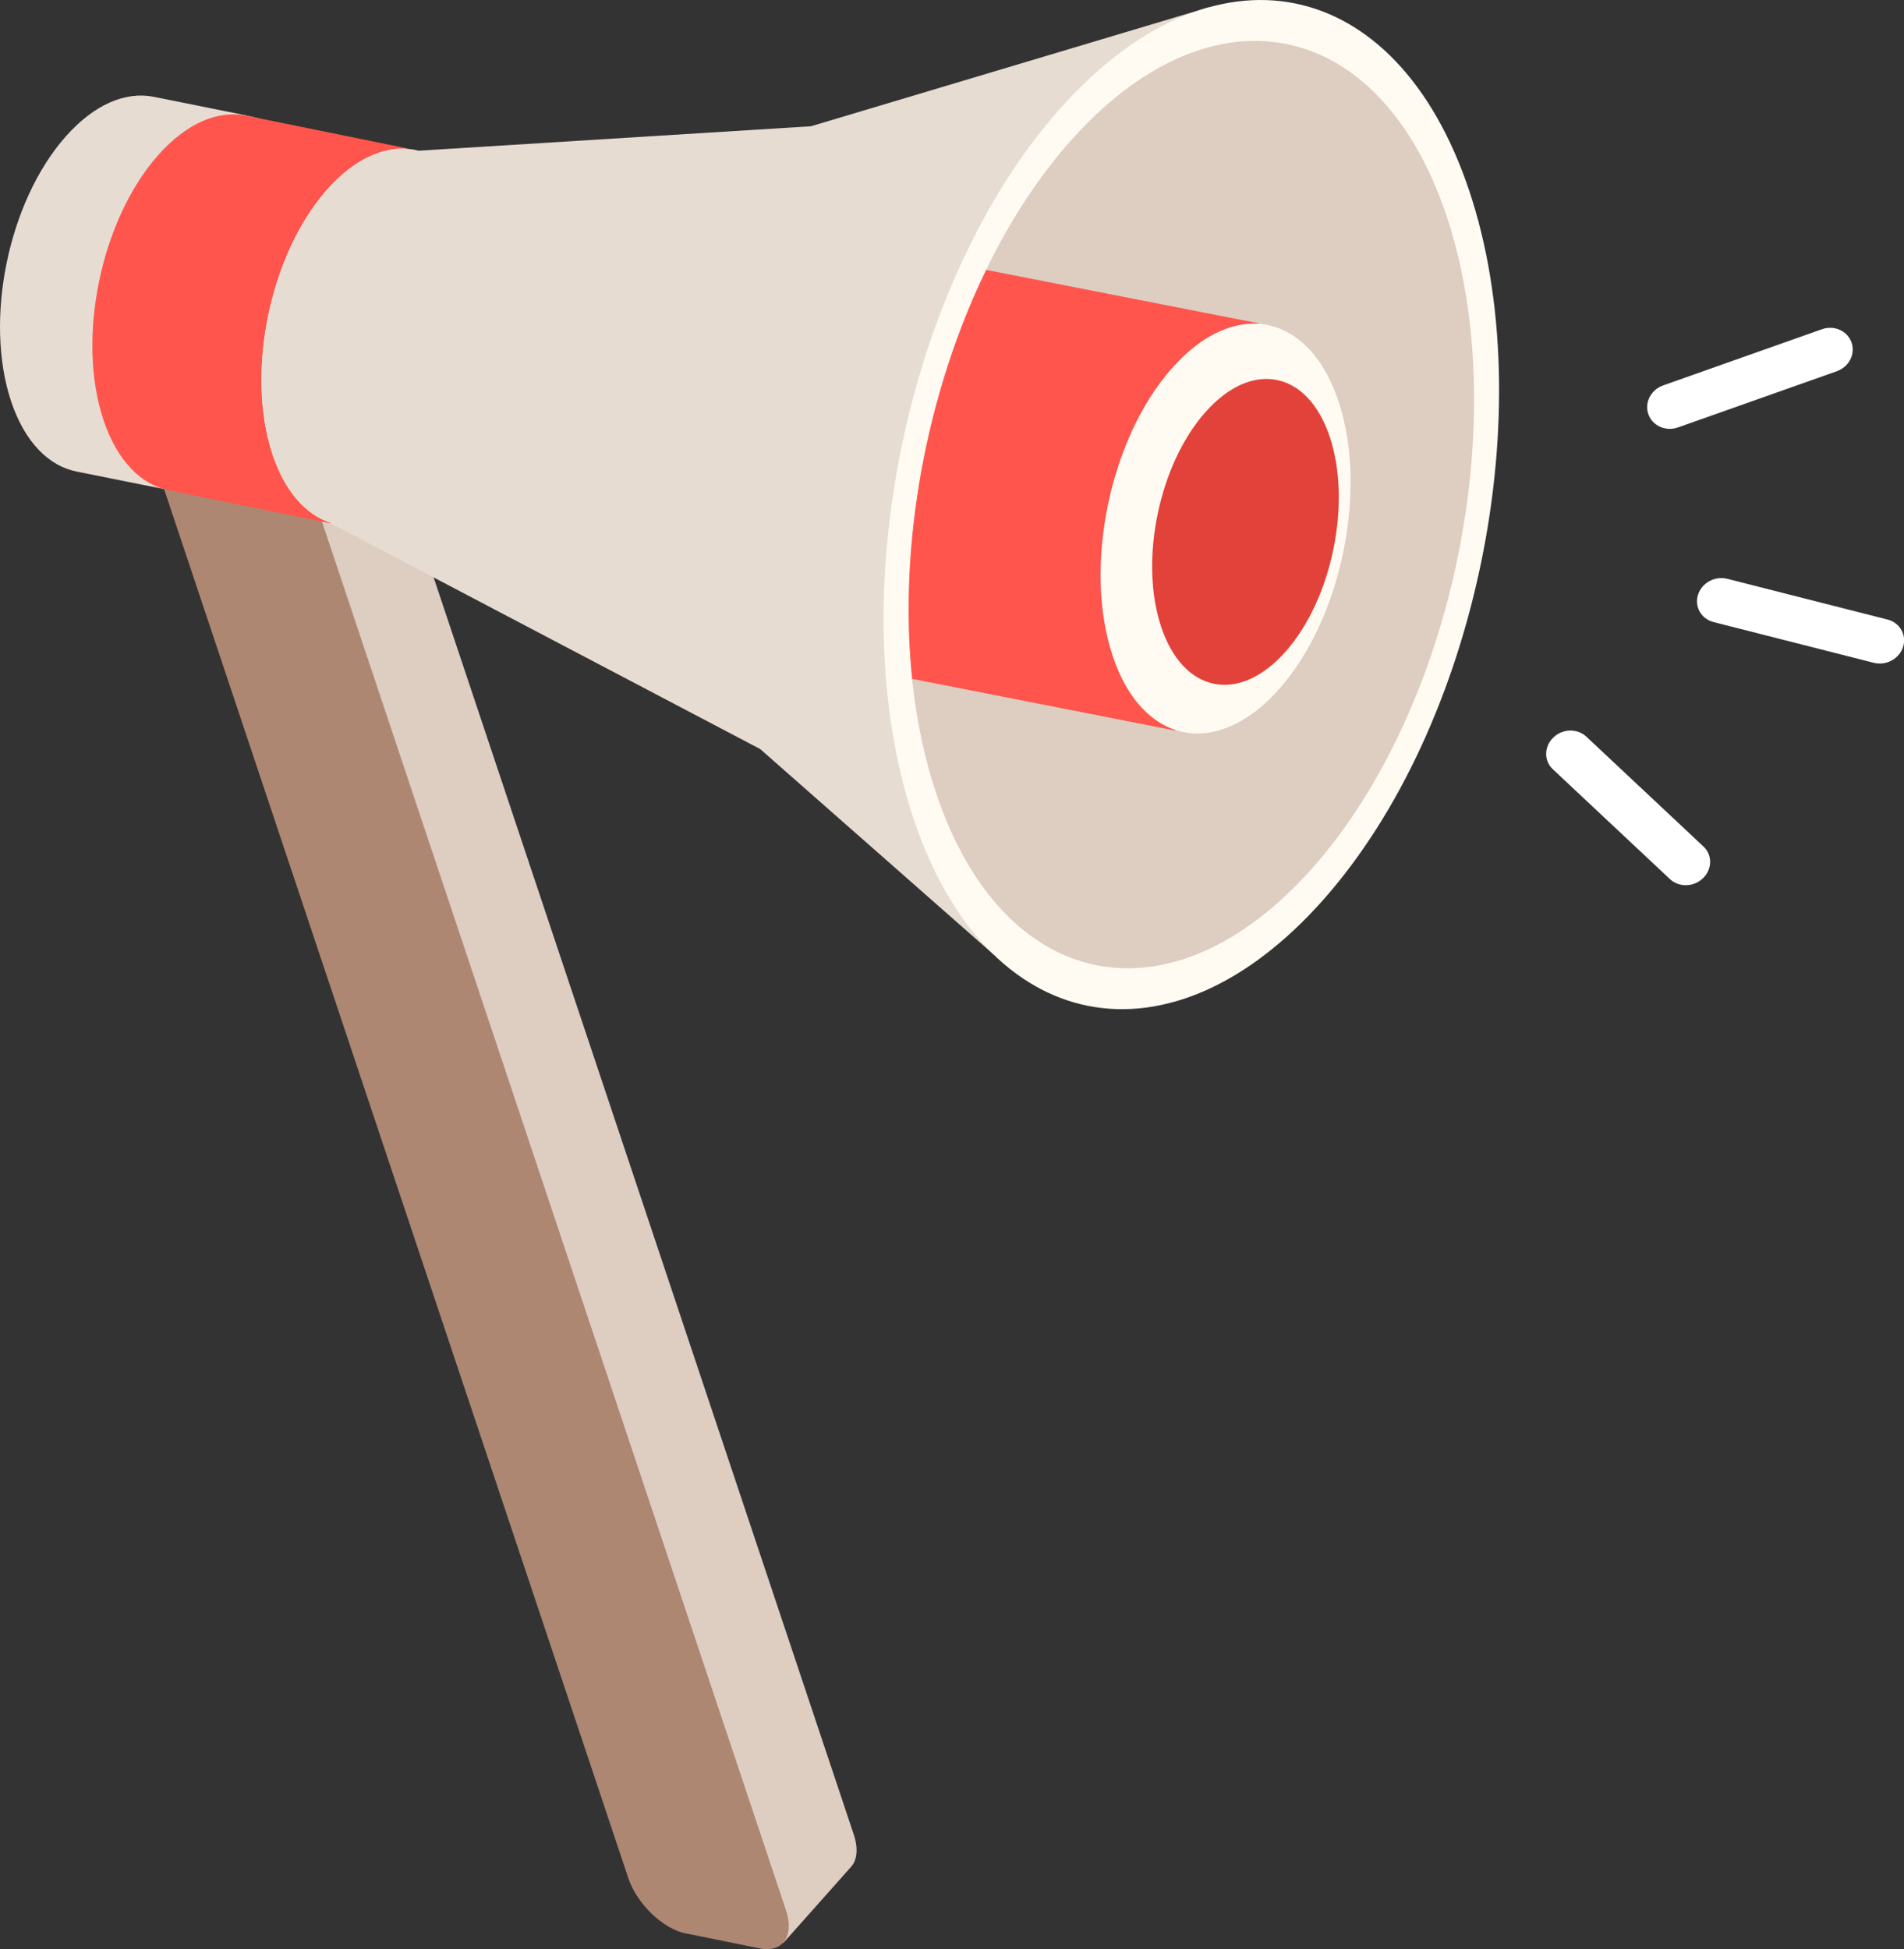 <?xml version="1.0" encoding="UTF-8"?>
<svg id="_圖層_2" data-name="圖層 2" xmlns="http://www.w3.org/2000/svg" viewBox="0 0 146.88 150.37">
  <rect x="0" y="0" width="146.88" height="150.37" fill="#333333" stroke="none"/>
  <defs>
    <style>
      .cls-1 {
        fill: #ff554d;
      }

      .cls-2 {
        fill: #fffbf2;
      }

      .cls-3 {
        fill: #fff;
      }

      .cls-4 {
        fill: #e3423a;
      }

      .cls-5 {
        fill: #decdc1;
      }

      .cls-6 {
        fill: #e7dcd2;
      }

      .cls-7 {
        fill: #ad8772;
      }
    </style>
  </defs>
  <g id="_圖層_1-2" data-name="圖層 1">
    <g>
      <g>
        <g>
          <path class="cls-5" d="M32.49,75.59l-15.08-45.11,12.17,2.48,36.28,108.55c.38,1.14.25,2.05-.27,2.57h0s-5.16,5.8-5.16,5.8l-2.99-4.72.09-2.04c-1.61-.61-24.45-65.75-25.04-67.52Z"/>
          <path class="cls-7" d="M52.9,149.14l5.71,1.16c1.78.36,2.69-.96,2.02-2.95L24.36,38.81l-12.17-2.48,36.28,108.55c.67,1.99,2.65,3.9,4.43,4.27Z"/>
        </g>
        <g>
          <g>
            <path class="cls-6" d="M12.85,37.77l6.18-28.86-7.21-1.45h0c-2.13-.41-4.55.58-6.75,3.07C.64,15.53-1.24,24.68.86,30.97c1.06,3.16,2.92,4.99,5.07,5.41h0s6.92,1.39,6.92,1.39Z"/>
            <path class="cls-2" d="M8.39,32.49c-2.1-6.29-.22-15.44,4.2-20.44,4.42-5,9.72-3.95,11.82,2.34,2.1,6.29.22,15.44-4.2,20.44-4.42,5-9.72,3.95-11.82-2.34Z"/>
          </g>
          <g>
            <path class="cls-1" d="M25.49,40.36l5.89-28.92-12.44-2.53h0c-2.13-.41-4.55.58-6.75,3.07-4.42,5-6.31,14.15-4.2,20.44,1.06,3.16,2.92,4.99,5.07,5.41h0s12.44,2.54,12.44,2.54Z"/>
            <path class="cls-2" d="M21.03,35.07c-2.1-6.29-.22-15.44,4.2-20.44,4.43-5,9.72-3.95,11.82,2.34s.22,15.44-4.2,20.44c-4.42,5-9.72,3.95-11.82-2.34Z"/>
          </g>
          <path class="cls-6" d="M21.03,35.07c-2.1-6.29-.22-15.44,4.2-20.44,2.29-2.59,4.81-3.54,7.01-3h0s30.32-1.89,30.32-1.89L93.26.56l-16.61,73.07-18.01-15.85-33.15-17.42v-.04c-1.88-.62-3.5-2.38-4.46-5.24Z"/>
          <path class="cls-2" d="M70.47,63.14c-5.63-16.83-.59-41.32,11.25-54.69,11.84-13.37,25.99-10.57,31.62,6.26,5.63,16.83.59,41.32-11.25,54.69-11.84,13.37-26,10.57-31.62-6.26Z"/>
          <path class="cls-5" d="M72.21,61.17c-5.17-15.47-.54-37.96,10.33-50.25,10.88-12.29,23.89-9.71,29.06,5.76,5.17,15.47.54,37.96-10.33,50.25-10.88,12.29-23.89,9.71-29.06-5.76Z"/>
          <g>
            <path class="cls-1" d="M70.37,52.37l20.31,3.99,6.41-31.42-21.01-4.12c-4.64,9.53-6.79,21.25-5.71,31.56Z"/>
            <path class="cls-2" d="M85.84,50.61c-2.29-6.84-.24-16.78,4.57-22.21,4.81-5.43,10.56-4.29,12.84,2.54,2.29,6.84.24,16.78-4.57,22.21-4.81,5.43-10.56,4.29-12.84-2.54Z"/>
            <path class="cls-4" d="M89.58,48.37c-1.71-5.1-.18-12.53,3.41-16.58,3.59-4.05,7.88-3.2,9.59,1.9,1.71,5.1.18,12.53-3.41,16.58-3.59,4.05-7.88,3.2-9.59-1.9Z"/>
          </g>
        </g>
      </g>
      <g>
        <path class="cls-3" d="M142.83,26.41h0c-.32-.89-1.34-1.35-2.29-1.01l-12.24,4.33c-.95.34-1.46,1.33-1.14,2.23h0c.32.89,1.34,1.35,2.29,1.01l12.24-4.33c.95-.34,1.46-1.33,1.14-2.23Z"/>
        <path class="cls-3" d="M131.38,67.74h0c.71-.69.73-1.79.03-2.44l-9.03-8.47c-.7-.66-1.85-.63-2.56.07h0c-.71.69-.73,1.79-.03,2.44l9.03,8.47c.7.66,1.85.63,2.56-.07Z"/>
        <path class="cls-3" d="M146.81,49.9h0c.29-.92-.25-1.87-1.21-2.11l-12.35-3.14c-.96-.24-1.97.31-2.26,1.23h0c-.29.92.25,1.87,1.21,2.11l12.35,3.14c.96.24,1.97-.31,2.26-1.23Z"/>
      </g>
    </g>
  </g>
</svg>